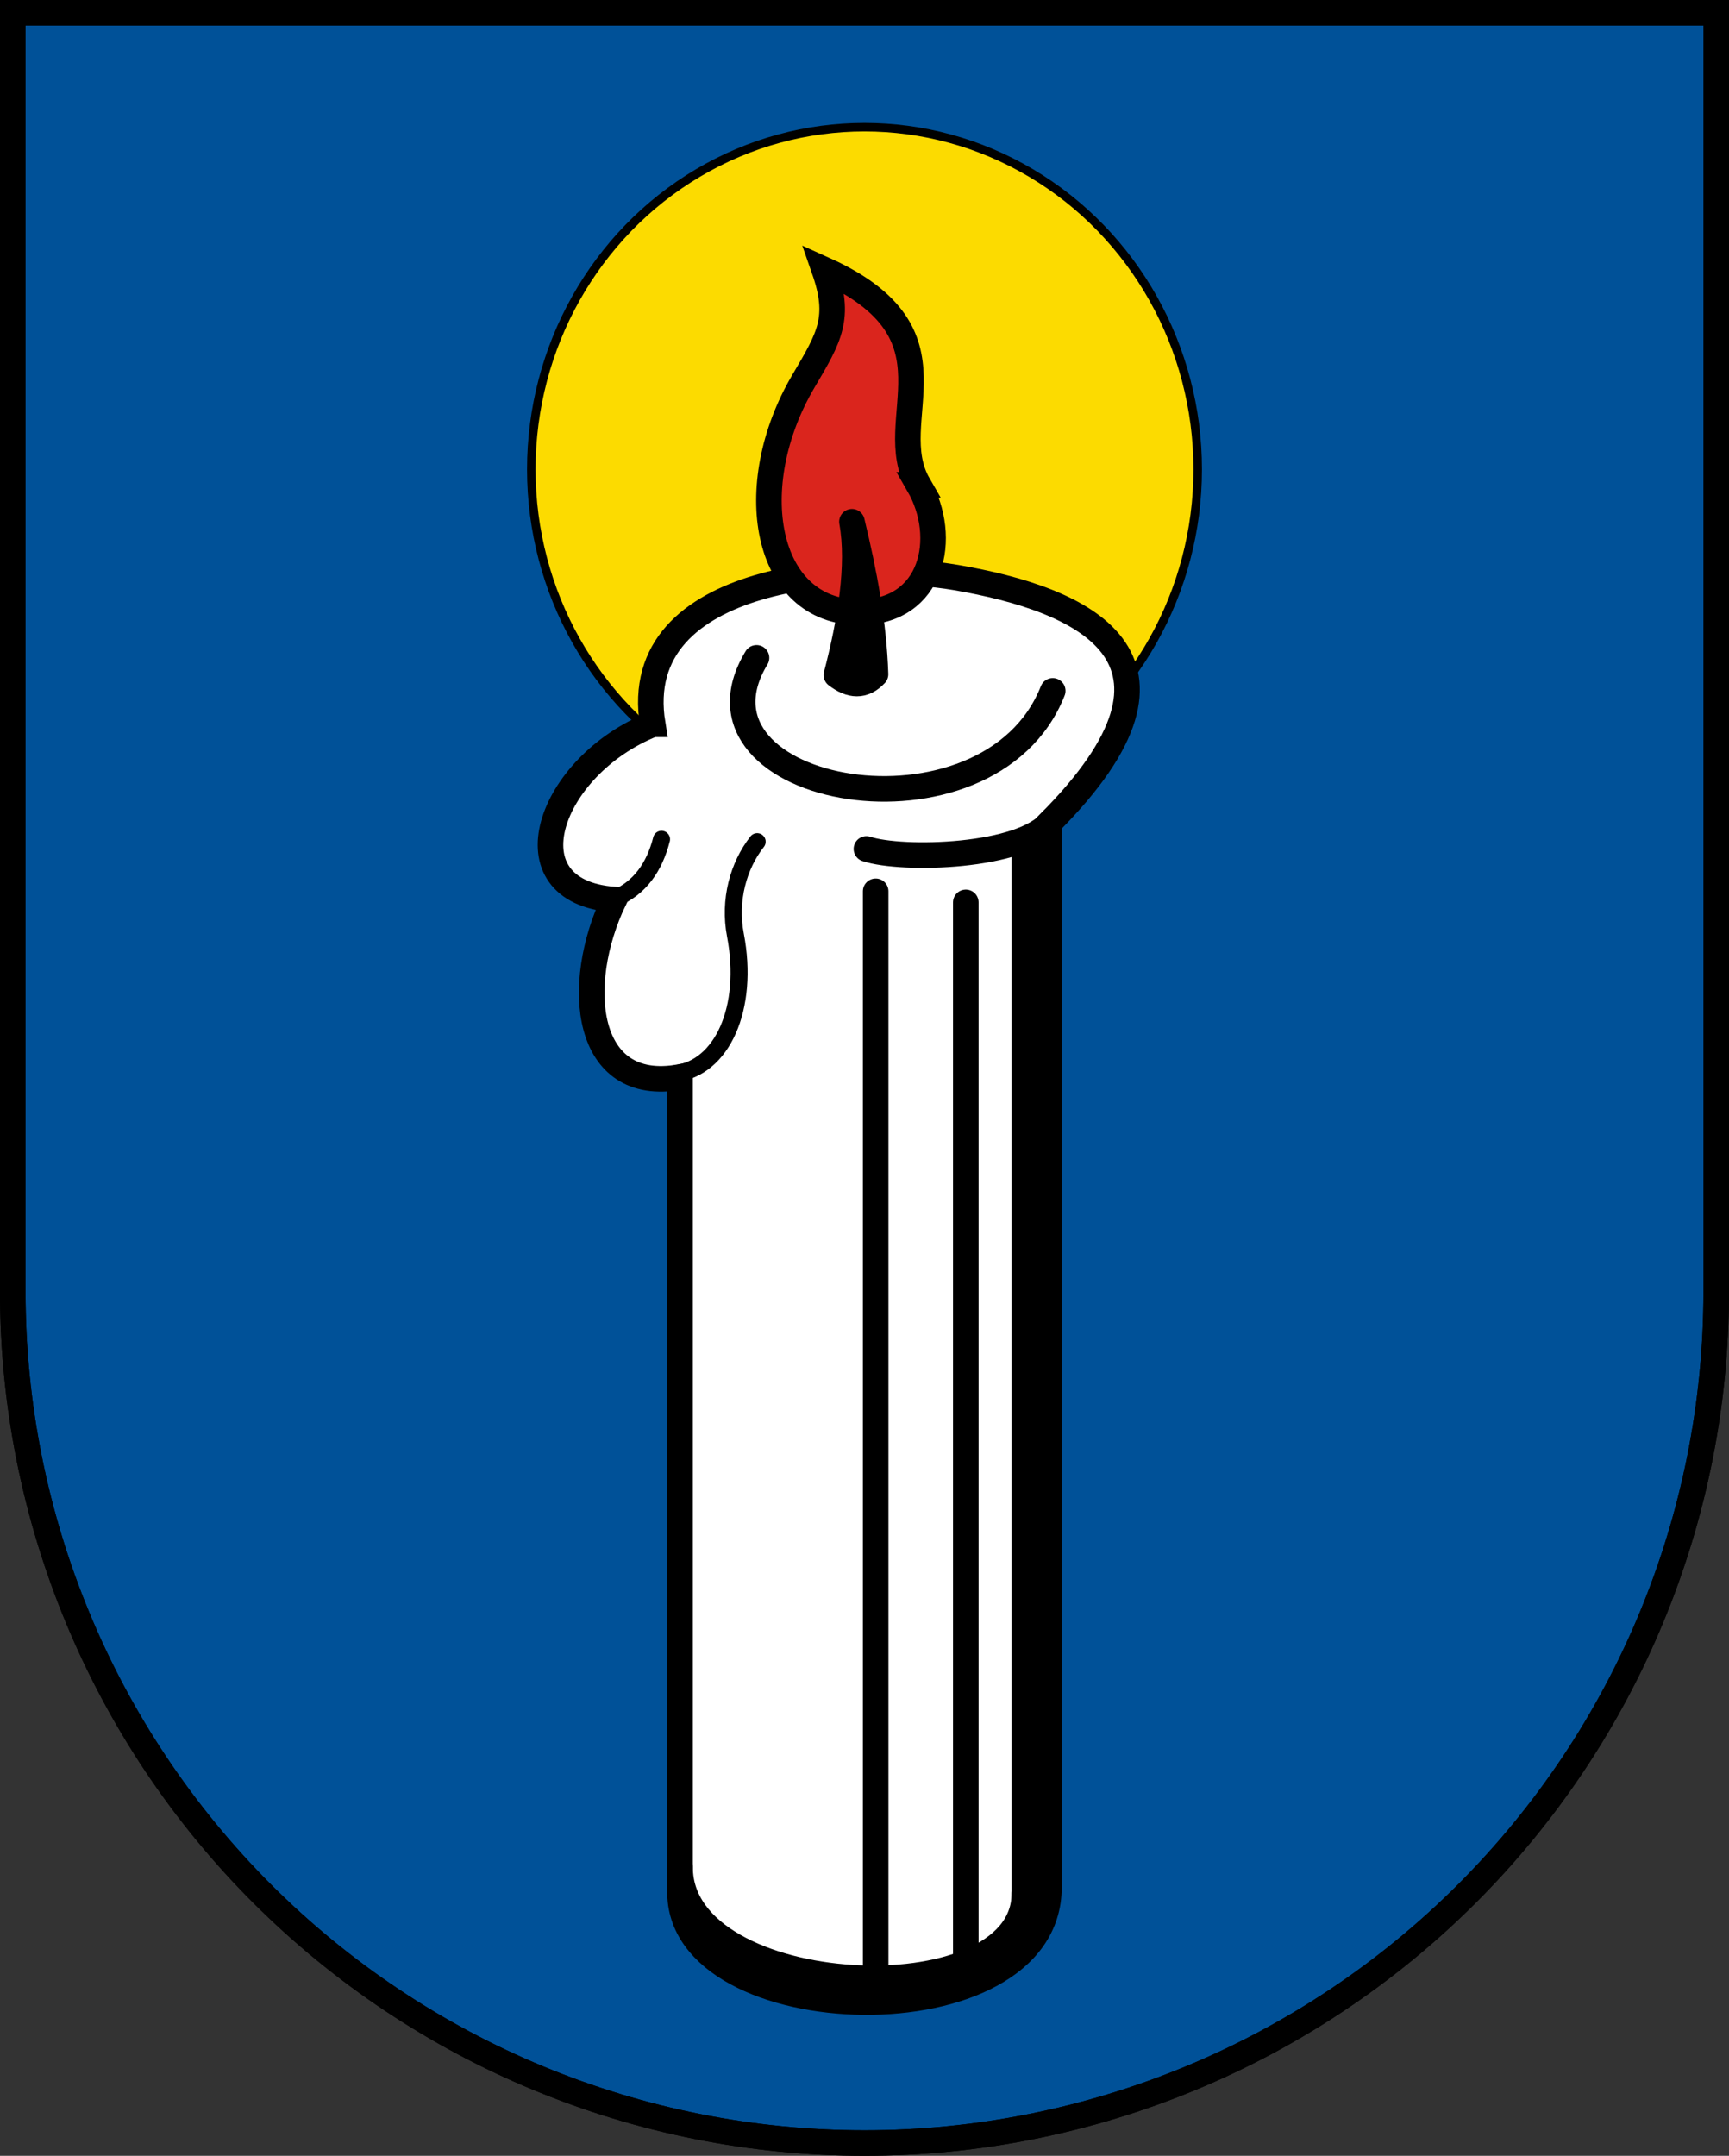 <?xml version="1.0" encoding="UTF-8"?>
<svg width="203mm" height="253mm" version="1.1" viewBox="0 0 203 253" xmlns="http://www.w3.org/2000/svg">
 <rect x="0" y="0" width="203" height="253" fill="#333333" stroke="none"/>
 <title>Wappen von Wälde</title>
 <g transform="translate(-3.583 -22)" stroke="#000">
  <g stroke-miterlimit="8">
   <path d="m5.083 23.5 3.87e-4 150.117c6.83e-5 26.49 10.536 51.896 29.289 70.627 18.753 18.732 44.189 29.255 70.71 29.255 26.522 8e-5 51.957-10.523 70.711-29.255 18.754-18.732 29.289-44.137 29.289-70.628l-6e-5 -150.117z" fill="#005198" stroke-linecap="square" stroke-width="3"/>
   <ellipse cx="105.083" cy="77.086" rx="39.12" ry="40.16" fill="#fcdb00" stroke-linecap="round" stroke-linejoin="round"/>
   <path d="m80.217 107.005c-2.94-17.933 24.202-19.192 35.642-17.224 14.669 2.523 30.518 9.205 10.881 28.842v124.856c0 18.517-43.633 17.28-43.317 0.409v-95.495c-11.216 2.034-12.555-10.762-7.722-20.825-12.869-0.944-7.686-15.689 4.514-20.563z" fill="#fff" stroke-linecap="round" stroke-width="3"/>
  </g>
  <g fill="none" stroke-linecap="round">
   <path d="m92.406 99.203c-9.755 16.091 27.295 22.841 34.778 3.875" stroke-width="3"/>
   <path d="m82.758 148.02c5.629-0.594 8.803-7.754 7.17-16.281-0.787-4.108 0.346-8.157 2.551-10.963" stroke-width="2"/>
   <path d="m75.768 127.446c2.952-1.22 4.663-3.729 5.484-6.952" stroke-width="2"/>
  </g>
  <path d="m111.426 78.898c3.589 6.216 1.654 14.962-6.951 14.962-11.145 0-13.826-14.835-6.549-27.149 3.08-5.211 4.4-7.412 2.42-13.081 16.86 7.592 6.626 17.552 11.081 25.268z" fill="#da251d" stroke-linecap="round" stroke-miterlimit="8" stroke-width="3"/>
  <path d="m106.378 101.131c-1.399 1.495-2.945 1.37-4.596 0.095 1.614-6.2 2.754-12.873 1.826-17.997 1.446 5.968 2.577 11.935 2.77 17.903z" stroke-linecap="round" stroke-linejoin="round" stroke-miterlimit="8" stroke-width="3"/>
  <g fill="none">
   <g stroke-linecap="round" stroke-width="3">
    <path d="m105.308 121.625c4.132 1.381 18.421 1.053 21.755-3.318"/>
    <path d="m106.394 256.323v-129.725"/>
    <path d="m116.977 254.488v-126.591"/>
    <path d="m123.856 250.252v-128.679"/>
    <path d="m83.433 241.16c0 15.781 40.418 17.685 40.418 3.06"/>
   </g>
   <path d="m5.083 23.5 3.87e-4 150.117c6.83e-5 26.49 10.536 51.896 29.289 70.627 18.753 18.732 44.189 29.255 70.71 29.255 26.522 8e-5 51.957-10.523 70.711-29.255 18.754-18.732 29.289-44.137 29.289-70.628l-6e-5 -150.117z" stroke-linecap="square" stroke-miterlimit="8" stroke-width="3"/>
  </g>
 </g>
</svg>
